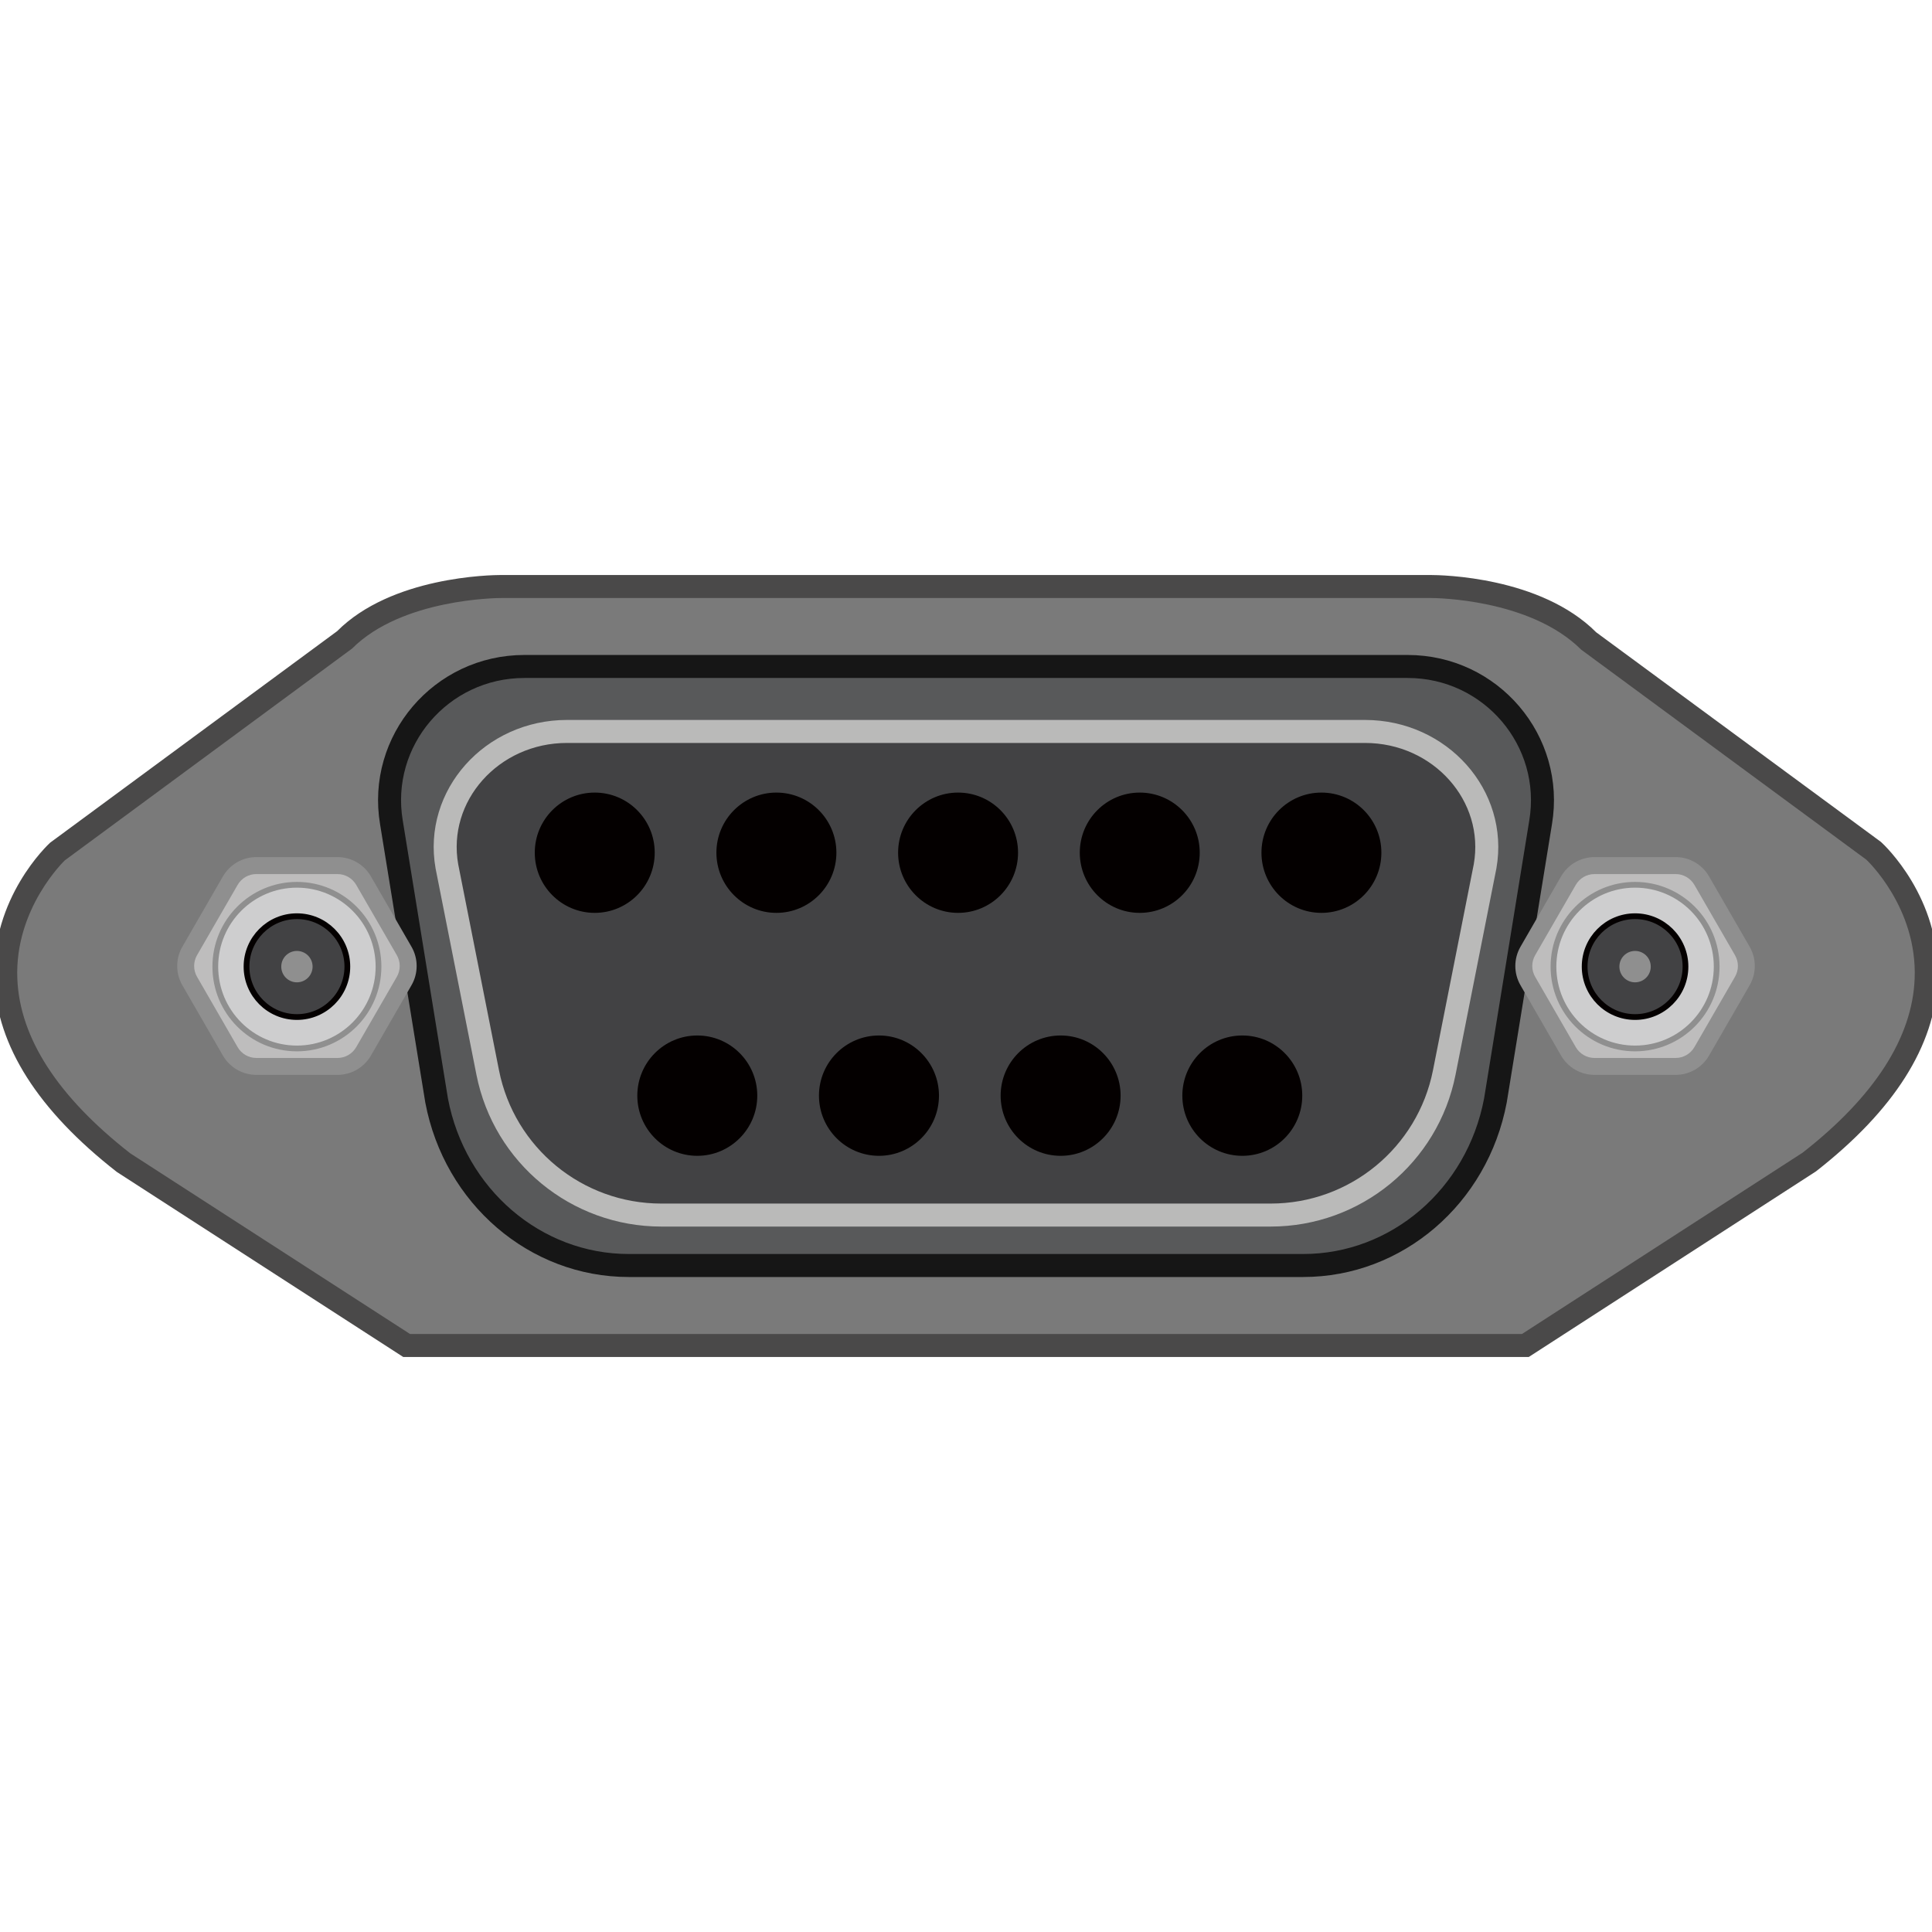 <?xml version="1.0" encoding="utf-8"?>
<!-- Generator: Adobe Illustrator 16.0.0, SVG Export Plug-In . SVG Version: 6.00 Build 0)  -->
<!DOCTYPE svg PUBLIC "-//W3C//DTD SVG 1.1//EN" "http://www.w3.org/Graphics/SVG/1.1/DTD/svg11.dtd">
<svg version="1.1" id="图层_1" xmlns="http://www.w3.org/2000/svg" xmlns:xlink="http://www.w3.org/1999/xlink" x="0px" y="0px"
	 width="84px" height="84px" viewBox="0 0 84 84" enable-background="new 0 0 84 84" xml:space="preserve">
<g>
	<g>
		<path fill="#7A7A7A" d="M81.483,37.009l-12.437-9.163c-2.399-2.4-6.872-2.346-6.872-2.346H43.823h-3.646H21.826
			c0,0-4.473-0.055-6.873,2.346L2.517,37.009c0,0-6.655,6.109,2.836,13.527L17.68,58.5h22.497h3.646h22.496l12.328-7.964
			C88.138,43.118,81.483,37.009,81.483,37.009z"/>
		<path fill="#4A4949" d="M66.467,59H17.533L5.082,50.956c-3.433-2.681-5.212-5.486-5.327-8.367
			c-0.141-3.552,2.319-5.853,2.423-5.949l12.479-9.197C17.021,25.07,21.319,25,21.801,25h40.374h0.001
			c0.512,0,4.805,0.071,7.225,2.492l12.38,9.114c0.146,0.13,2.605,2.431,2.465,5.983c-0.114,2.88-1.894,5.686-5.29,8.34L66.467,59z
			 M17.828,58h48.344l12.204-7.884c3.117-2.438,4.768-4.993,4.87-7.566c0.122-3.094-2.078-5.152-2.101-5.173L68.75,28.248
			C66.52,26.025,62.375,26,62.2,26H21.826c0,0-0.001,0-0.001,0c-0.214,0-4.348,0.029-6.518,2.199L2.813,37.411c0,0,0,0,0,0
			c0.005,0-2.188,2.077-2.059,5.152c0.107,2.568,1.758,5.119,4.907,7.58L17.828,58z"/>
	</g>
	<path fill="#58595A" stroke="#161616" stroke-miterlimit="10" d="M56.663,55.022H27.338c-4.066,0-7.565-3.004-8.354-7.171
		l-1.965-12.088c-0.599-3.552,2.157-6.786,5.781-6.786h38.402c3.624,0,6.378,3.234,5.78,6.786l-1.965,12.088
		C64.228,52.019,60.728,55.022,56.663,55.022"/>
	<path fill="#424244" d="M55.247,52.829H28.753c-3.673,0-6.835-2.596-7.548-6.199l-1.775-8.964
		c-0.541-3.069,1.949-5.864,5.223-5.864h34.693c3.274,0,5.764,2.795,5.223,5.864l-1.775,8.964
		C62.081,50.233,58.92,52.829,55.247,52.829"/>
	<path fill="none" stroke="#BABAB9" stroke-miterlimit="10" d="M55.247,52.829H28.753c-3.673,0-6.835-2.596-7.548-6.199
		l-1.775-8.964c-0.541-3.069,1.949-5.864,5.223-5.864h34.693c3.274,0,5.764,2.795,5.223,5.864l-1.775,8.964
		C62.081,50.233,58.92,52.829,55.247,52.829z"/>
	<path fill="#040000" d="M28.466,37.073c0,1.445-1.167,2.617-2.608,2.617c-1.44,0-2.607-1.172-2.607-2.617
		c0-1.443,1.167-2.613,2.607-2.613C27.299,34.46,28.466,35.63,28.466,37.073"/>
	<path fill="#040000" d="M36.365,37.073c0,1.445-1.169,2.617-2.608,2.617c-1.44,0-2.609-1.172-2.609-2.617
		c0-1.443,1.169-2.613,2.609-2.613C35.196,34.46,36.365,35.63,36.365,37.073"/>
	<path fill="#040000" d="M44.263,37.073c0,1.445-1.167,2.617-2.607,2.617c-1.441,0-2.608-1.172-2.608-2.617
		c0-1.443,1.167-2.613,2.608-2.613C43.096,34.46,44.263,35.63,44.263,37.073"/>
	<path fill="#040000" d="M52.162,37.073c0,1.445-1.169,2.617-2.608,2.617c-1.44,0-2.607-1.172-2.607-2.617
		c0-1.443,1.167-2.613,2.607-2.613C50.993,34.46,52.162,35.63,52.162,37.073"/>
	<path fill="#040000" d="M60.06,37.073c0,1.445-1.166,2.617-2.607,2.617s-2.607-1.172-2.607-2.617c0-1.443,1.166-2.613,2.607-2.613
		S60.06,35.63,60.06,37.073"/>
	<path fill="#040000" d="M32.925,47.637c0,1.444-1.169,2.616-2.608,2.616c-1.44,0-2.608-1.172-2.608-2.616s1.168-2.616,2.608-2.616
		C31.756,45.021,32.925,46.192,32.925,47.637"/>
	<path fill="#040000" d="M40.825,47.637c0,1.444-1.17,2.616-2.608,2.616c-1.441,0-2.61-1.172-2.61-2.616s1.169-2.616,2.61-2.616
		C39.655,45.021,40.825,46.192,40.825,47.637"/>
	<path fill="#040000" d="M48.722,47.637c0,1.444-1.168,2.616-2.607,2.616c-1.44,0-2.609-1.172-2.609-2.616s1.169-2.616,2.609-2.616
		C47.554,45.021,48.722,46.192,48.722,47.637"/>
	<path fill="#040000" d="M56.62,47.637c0,1.444-1.166,2.616-2.606,2.616c-1.442,0-2.608-1.172-2.608-2.616s1.166-2.616,2.608-2.616
		C55.454,45.021,56.62,46.192,56.62,47.637"/>
	<path fill="#BEBDBD" d="M11.143,46.364c-0.465,0-0.899-0.25-1.13-0.654l-1.765-3.057c-0.233-0.404-0.233-0.904,0-1.307l1.766-3.06
		c0.23-0.4,0.664-0.652,1.129-0.652h3.531c0.466,0,0.899,0.25,1.132,0.652l1.767,3.06c0.232,0.402,0.232,0.902,0,1.307l-1.767,3.057
		c-0.231,0.404-0.666,0.654-1.132,0.654H11.143z"/>
	<path fill="#8F8F8F" d="M14.675,38.003c0.335,0,0.645,0.18,0.812,0.47l1.767,3.058c0.167,0.291,0.167,0.646,0,0.937l-1.767,3.06
		c-0.167,0.29-0.477,0.47-0.812,0.47h-3.531c-0.336,0-0.645-0.18-0.812-0.47l-1.766-3.06c-0.167-0.29-0.167-0.646,0-0.937
		l1.766-3.058c0.167-0.29,0.476-0.47,0.812-0.47H14.675 M14.675,37.265h-3.531c-0.597,0-1.152,0.321-1.451,0.838l-1.765,3.06
		c-0.298,0.518-0.298,1.157,0,1.673l1.765,3.061c0.299,0.516,0.854,0.837,1.451,0.837h3.531c0.596,0,1.152-0.321,1.45-0.837
		l1.766-3.061c0.299-0.516,0.299-1.155,0-1.673l-1.766-3.06C15.828,37.586,15.271,37.265,14.675,37.265"/>
	<path fill="#CECECF" d="M16.457,42.027c0,1.965-1.589,3.558-3.547,3.558c-1.959,0-3.549-1.593-3.549-3.558
		c0-1.964,1.589-3.559,3.549-3.559C14.868,38.469,16.457,40.063,16.457,42.027"/>
	
		<ellipse fill="none" stroke="#8F8F8F" stroke-width="0.25" stroke-miterlimit="10" cx="12.909" cy="42.027" rx="3.548" ry="3.558"/>
	<path fill="#424244" d="M15.102,42.027c0,1.214-0.981,2.196-2.193,2.196c-1.21,0-2.191-0.982-2.191-2.196s0.98-2.198,2.191-2.198
		C14.121,39.829,15.102,40.813,15.102,42.027"/>
	<circle fill="none" stroke="#040000" stroke-width="0.25" stroke-miterlimit="10" cx="12.91" cy="42.027" r="2.192"/>
	<path fill="#8F8F8F" d="M13.591,42.027c0,0.377-0.304,0.683-0.682,0.683c-0.376,0-0.68-0.306-0.68-0.683
		c0-0.378,0.304-0.682,0.68-0.682C13.287,41.346,13.591,41.649,13.591,42.027"/>
	<path fill="#BEBDBD" d="M69.324,46.364c-0.466,0-0.899-0.25-1.131-0.654l-1.765-3.057c-0.234-0.404-0.234-0.904,0-1.307l1.766-3.06
		c0.23-0.4,0.664-0.652,1.13-0.652h3.532c0.466,0,0.898,0.252,1.131,0.653l1.766,3.059c0.232,0.402,0.232,0.902,0,1.307
		l-1.766,3.057c-0.232,0.404-0.665,0.654-1.131,0.654H69.324z"/>
	<path fill="#8F8F8F" d="M72.856,38.003c0.335,0,0.645,0.18,0.813,0.47l1.766,3.058c0.168,0.291,0.168,0.646,0,0.937l-1.766,3.06
		c-0.168,0.29-0.478,0.47-0.813,0.47h-3.531c-0.336,0-0.645-0.18-0.813-0.47l-1.766-3.06c-0.168-0.29-0.168-0.646,0-0.937
		l1.766-3.058c0.168-0.29,0.477-0.47,0.813-0.47H72.856 M72.856,37.265h-3.531c-0.598,0-1.152,0.321-1.451,0.838l-1.766,3.06
		c-0.299,0.518-0.299,1.157,0,1.673l1.766,3.061c0.299,0.516,0.854,0.837,1.451,0.837h3.531c0.596,0,1.152-0.321,1.449-0.837
		l1.767-3.061c0.298-0.516,0.298-1.155,0-1.673l-1.767-3.06C74.009,37.586,73.452,37.265,72.856,37.265"/>
	<path fill="#CECECF" d="M74.638,42.027c0,1.965-1.588,3.558-3.547,3.558s-3.549-1.593-3.549-3.558c0-1.964,1.59-3.559,3.549-3.559
		S74.638,40.063,74.638,42.027"/>
	<ellipse fill="none" stroke="#8F8F8F" stroke-width="0.25" stroke-miterlimit="10" cx="71.09" cy="42.027" rx="3.548" ry="3.558"/>
	<path fill="#424244" d="M73.282,42.027c0,1.214-0.98,2.196-2.191,2.196c-1.21,0-2.193-0.982-2.193-2.196s0.983-2.198,2.193-2.198
		C72.302,39.829,73.282,40.813,73.282,42.027"/>
	<circle fill="none" stroke="#040000" stroke-width="0.25" stroke-miterlimit="10" cx="71.09" cy="42.027" r="2.192"/>
	<path fill="#8F8F8F" d="M71.772,42.027c0,0.377-0.306,0.683-0.682,0.683c-0.377,0-0.682-0.306-0.682-0.683
		c0-0.378,0.305-0.682,0.682-0.682C71.467,41.346,71.772,41.649,71.772,42.027"/>
</g>
</svg>
